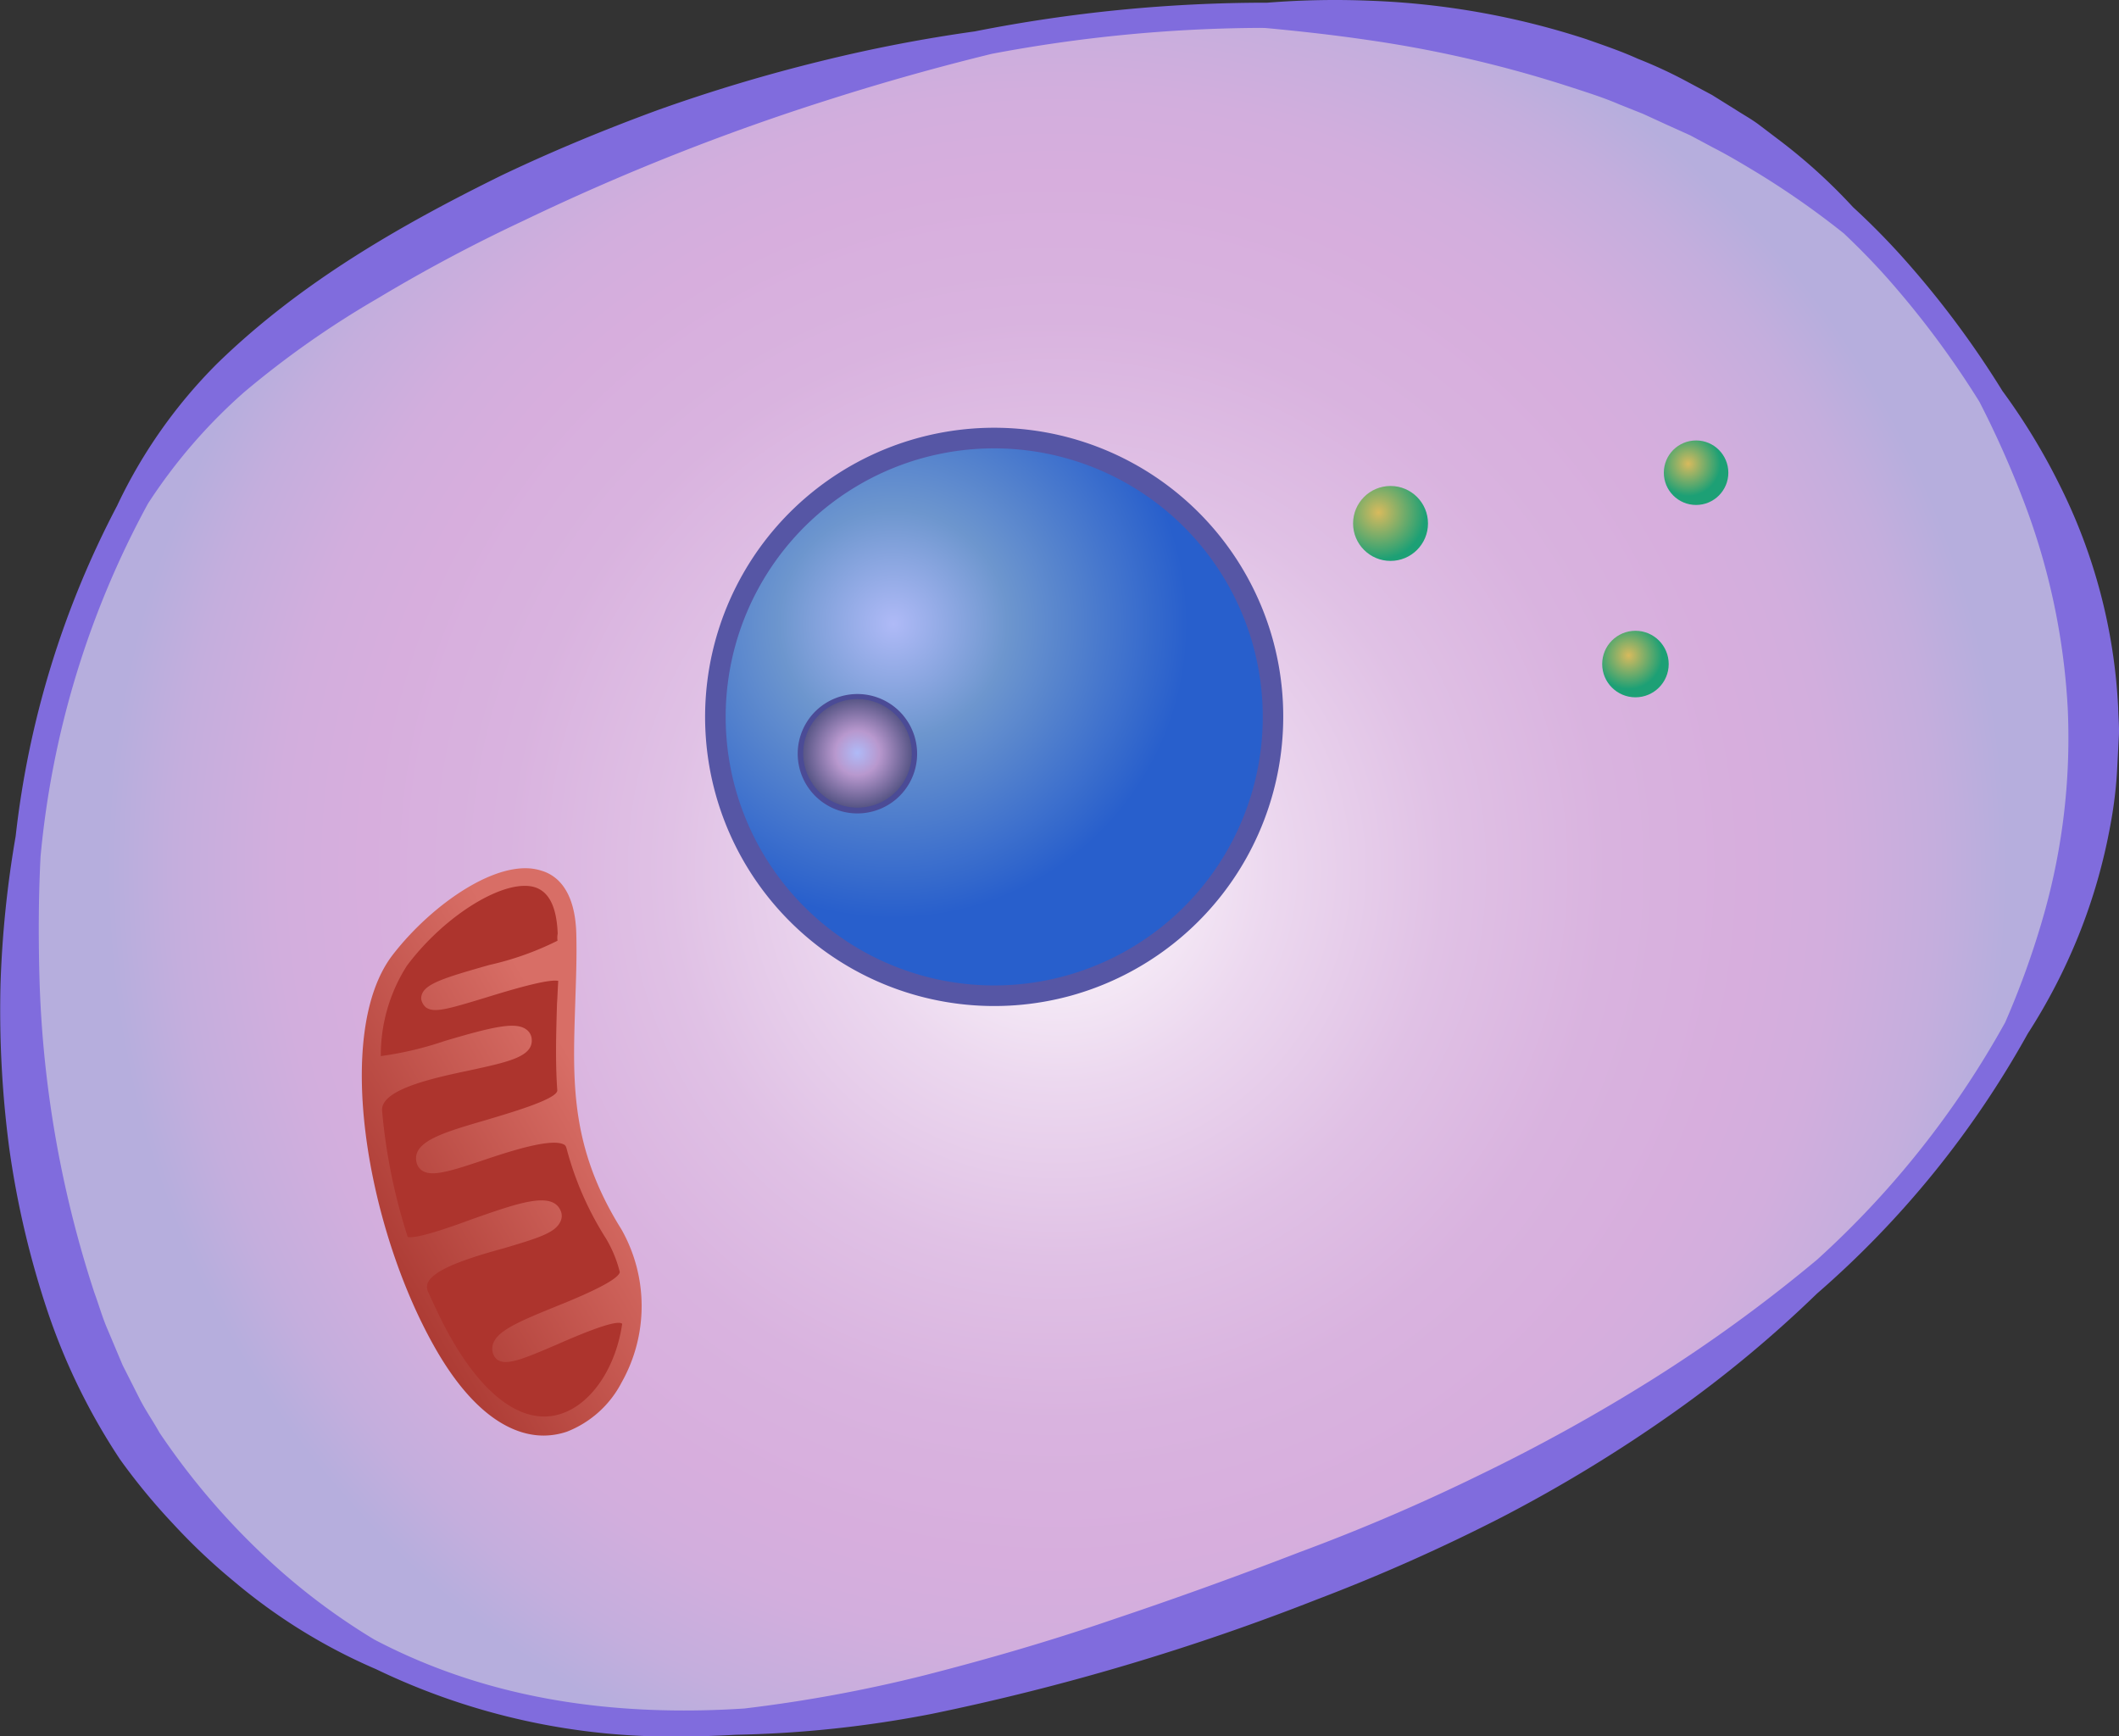 <svg id="Layer_1" data-name="Layer 1" xmlns="http://www.w3.org/2000/svg" xmlns:xlink="http://www.w3.org/1999/xlink" viewBox="0 0 126.149 103.365"><rect x="0" y="0" width="126.149" height="103.365" fill="#333333" stroke="none"/><defs><style>.cls-1{fill:url(#radial-gradient);}.cls-2{fill:#806cdd;}.cls-3{isolation:isolate;}.cls-4{fill:url(#radial-gradient-2);}.cls-5{fill:#5656a5;}.cls-6{fill:url(#radial-gradient-3);}.cls-7{fill:#4b4b96;}.cls-8{fill:url(#radial-gradient-4);}.cls-9{fill:url(#radial-gradient-5);}.cls-10{fill:url(#radial-gradient-6);}.cls-11{fill:url(#linear-gradient);}.cls-12{fill:#ad342d;}</style><radialGradient id="radial-gradient" cx="99.855" cy="100.088" r="56.564" gradientUnits="userSpaceOnUse"><stop offset="0" stop-color="#fff"/><stop offset="0.035" stop-color="#fcf8fc"/><stop offset="0.225" stop-color="#ecd8ef"/><stop offset="0.409" stop-color="#e0c1e5"/><stop offset="0.58" stop-color="#d9b3df"/><stop offset="0.729" stop-color="#d7aedd"/><stop offset="0.82" stop-color="#d2aedd"/><stop offset="0.929" stop-color="#c4aedd"/><stop offset="1" stop-color="#b6aedd"/></radialGradient><radialGradient id="radial-gradient-2" cx="-6.457" cy="967.165" r="21.816" gradientTransform="translate(-199.313 -896.511) rotate(-15.515)" gradientUnits="userSpaceOnUse"><stop offset="0" stop-color="#afbaf7"/><stop offset="0.311" stop-color="#6d96ce"/><stop offset="0.803" stop-color="#285fcc"/></radialGradient><radialGradient id="radial-gradient-3" cx="-10.571" cy="973.995" r="4.208" gradientTransform="translate(-199.313 -896.511) rotate(-15.515)" gradientUnits="userSpaceOnUse"><stop offset="0" stop-color="#afbaf7"/><stop offset="0.312" stop-color="#b898ce"/><stop offset="0.803" stop-color="#515181"/></radialGradient><radialGradient id="radial-gradient-4" cx="-141.683" cy="1128.497" r="2.803" gradientTransform="translate(-83.281 -1094.77) rotate(-15.515)" gradientUnits="userSpaceOnUse"><stop offset="0" stop-color="#d8ba5d"/><stop offset="1" stop-color="#1da075"/></radialGradient><radialGradient id="radial-gradient-5" cx="-123.145" cy="1130.637" r="1.917" xlink:href="#radial-gradient-4"/><radialGradient id="radial-gradient-6" cx="-129.612" cy="1140.682" r="2" xlink:href="#radial-gradient-4"/><linearGradient id="linear-gradient" x1="80.737" y1="838.48" x2="61.843" y2="842.228" gradientTransform="translate(-271.495 -654.296) rotate(-18.623)" gradientUnits="userSpaceOnUse"><stop offset="0" stop-color="#d86e66"/><stop offset="1" stop-color="#a33029"/></linearGradient></defs><title>Cell_generic_05</title><g id="Cell_generic"><path id="CYTOPLASM" class="cls-1" d="M150.058,64.617c-27-31-85-8-99.98,6.72-14.28,14.03-15.76,47.03-4.53,63.55,17.68,23.75,44.21,16.74,69.78,7.04C153.058,127.617,177.058,95.617,150.058,64.617Z" transform="translate(-36.925 -48.317)"/><path class="cls-2" d="M163.025,90.456a33.164,33.164,0,0,0-3.489-13.275,37.624,37.624,0,0,0-3.4-5.589,56.134,56.134,0,0,0-5.509-7.466,43.383,43.383,0,0,0-3.385-3.476,33.262,33.262,0,0,0-4.321-3.936l-1.306-.991c-.439-.326-.919-.588-1.378-.886l-1.394-.868-1.446-.774a27.283,27.283,0,0,0-2.975-1.383c-1-.453-2.033-.8-3.064-1.165a46.906,46.906,0,0,0-12.8-2.284,50.855,50.855,0,0,0-6.184.114,89.458,89.458,0,0,0-17.417,1.709A90.294,90.294,0,0,0,85.8,51.954a99.447,99.447,0,0,0-9.675,2.9c-3.164,1.16-6.285,2.447-9.334,3.9-6.047,2.978-11.98,6.377-16.938,11.205a30.113,30.113,0,0,0-5.915,8.375c-.01.02-.017.041-.027.062a55.487,55.487,0,0,0-6.054,19.7,63.461,63.461,0,0,0-.9,8.771,62.727,62.727,0,0,0,.515,9.776,54.229,54.229,0,0,0,2.238,9.593,37.555,37.555,0,0,0,4.363,8.96,37.365,37.365,0,0,0,3.167,3.842,36.226,36.226,0,0,0,3.594,3.4,33.765,33.765,0,0,0,8.473,5.24,40.48,40.48,0,0,0,18.255,4.007c1.051,0,2.11-.042,3.172-.1A67.6,67.6,0,0,0,92.4,150.34a139.9,139.9,0,0,0,22.947-6.819,109.049,109.049,0,0,0,10.993-4.891,87.5,87.5,0,0,0,10.278-6.268,71.891,71.891,0,0,0,8.47-7.034,57.334,57.334,0,0,0,12.552-15.477,34.7,34.7,0,0,0,3.033-5.859,33.856,33.856,0,0,0,1.9-6.621,25.29,25.29,0,0,0,.4-3.444l.089-1.735C163.1,91.613,163.035,91.035,163.025,90.456Zm-17.9,32.826a90.263,90.263,0,0,1-9.811,7.137,107.1,107.1,0,0,1-10.252,5.675,116.064,116.064,0,0,1-10.774,4.623q-5.521,2.132-11.109,4.006C99.46,146,95.694,147.093,91.9,148.061a85.541,85.541,0,0,1-10.672,1.961c-7.757.5-15.237-.537-22.027-4.109a38.513,38.513,0,0,1-6.811-5.224,42.992,42.992,0,0,1-5.969-7.086c-.369-.664-.8-1.28-1.153-1.958l-1.041-2.058-.9-2.135c-.308-.707-.517-1.46-.785-2.185a66.022,66.022,0,0,1-3.258-18.413c-.074-2.5-.073-5.018.054-7.535a54.369,54.369,0,0,1,6.4-21.03,32.2,32.2,0,0,1,5.715-6.621,55.568,55.568,0,0,1,7.959-5.591,95.861,95.861,0,0,1,8.676-4.62A138.084,138.084,0,0,1,86.433,54.2q4.714-1.5,9.534-2.678a88.063,88.063,0,0,1,15.959-1.545c.107,0,.214.006.322.006,2.047.19,4.076.416,6.09.712a72.333,72.333,0,0,1,12.076,2.8c.977.319,1.96.625,2.9,1.031l1.431.571,1.4.643,1.406.634,1.358.727c.918.468,1.8,1,2.682,1.533a50.4,50.4,0,0,1,5.1,3.576c.971.919,1.909,1.879,2.8,2.9a54.651,54.651,0,0,1,5.276,7.129,58.411,58.411,0,0,1,2.619,5.874,40.582,40.582,0,0,1,2.641,12.474,38.552,38.552,0,0,1-1.561,12.637,50.547,50.547,0,0,1-2.168,5.954A54.885,54.885,0,0,1,145.123,123.282Z" transform="translate(-36.925 -48.317)"/><g id="NUCLEUS"><g id="NUCLEUS-2" data-name="NUCLEUS" class="cls-3"><circle class="cls-4" cx="59.182" cy="42.68" r="16.6"/><path class="cls-5" d="M100.718,107.577a17.212,17.212,0,1,1,11.98-21.19A17.238,17.238,0,0,1,100.718,107.577Zm-8.88-31.99a15.987,15.987,0,1,0,19.68,11.13A16,16,0,0,0,91.838,75.587Z" transform="translate(-36.925 -48.317)"/></g><g id="NUCLEOLUS"><circle class="cls-6" cx="51.042" cy="44.85" r="3.39"/><path class="cls-7" d="M88.928,96.607a3.554,3.554,0,1,1,2.46-4.39A3.55,3.55,0,0,1,88.928,96.607Zm-1.82-6.56a3.233,3.233,0,1,0,3.98,2.25A3.241,3.241,0,0,0,87.108,90.047Z" transform="translate(-36.925 -48.317)"/></g></g><g id="LYSOSOME"><circle id="LYSOSOME-2" data-name="LYSOSOME" class="cls-8" cx="82.782" cy="31.16" r="2.23"/><circle id="LYSOSOME-3" data-name="LYSOSOME" class="cls-9" cx="100.972" cy="28.14" r="1.92"/><circle id="LYSOSOME-4" data-name="LYSOSOME" class="cls-10" cx="97.362" cy="39.53" r="1.98"/></g><g id="MITOCHONDRION"><path class="cls-11" d="M69.13,100.14c-2.487-.8-6.508,2-8.845,5.043-3.5,4.579-1.561,16.113,2.5,23.3,2.464,4.365,4.917,5.3,6.52,5.291a4.376,4.376,0,0,0,1.373-.233,6.209,6.209,0,0,0,3.253-2.93,9.264,9.264,0,0,0-.018-9.124c-3.061-4.89-2.891-8.806-2.746-13.363.041-1.351.105-2.748.066-4.225C71.161,101.289,70.059,100.4,69.13,100.14Z" transform="translate(-36.925 -48.317)"/><path class="cls-12" d="M70.159,106.708c-.619-.135-2.975.582-4.256.976-2.356.718-3.122.938-3.616.607a.839.839,0,0,1-.288-.514c-.014-.836,1.164-1.194,4.058-2.017a17.7,17.7,0,0,0,4.059-1.444,1.3,1.3,0,0,1,.01-.424c-.062-1.545-.489-2.471-1.348-2.755-1.753-.555-5.341,1.609-7.632,4.673a9.9,9.9,0,0,0-1.551,5.374,20.05,20.05,0,0,0,3.787-.894c2.882-.857,4.2-1.147,4.84-.714a.766.766,0,0,1,.357.606c.084,1.042-1.415,1.356-3.657,1.844-2.139.453-5.423,1.14-5.247,2.456a34.084,34.084,0,0,0,1.524,7.471c.538.124,2.585-.6,3.809-1.054,2.767-.971,4.78-1.687,5.288-.521a.755.755,0,0,1-.032.7c-.318.642-1.359.955-3.338,1.545-.595.162-1.293.359-1.944.579-1.235.416-2.333.9-2.594,1.485a.7.7,0,0,0,.036.561c.438.96.853,1.852,1.314,2.652,1.912,3.405,4.115,5.07,6.163,4.685,1.979-.361,3.632-2.6,4.058-5.417a.05.05,0,0,0-.023-.069c-.424-.239-2.791.788-3.923,1.284-2.1.9-3.27,1.407-3.684.63a.907.907,0,0,1-.048-.71c.272-.779,1.541-1.322,3.759-2.222,1.212-.485,3.693-1.512,3.783-2.039a7.329,7.329,0,0,0-.831-2.012,19,19,0,0,1-2.342-5.362c-.035-.1-.058-.172-.15-.217-.745-.4-3.159.377-4.771.92-1.99.671-3.065.995-3.638.653a.823.823,0,0,1-.38-.56c-.222-1.224,1.666-1.746,4.274-2.51,1.144-.347,4.14-1.2,4.116-1.731-.12-1.717-.068-3.377-.017-5.152C70.117,107.6,70.127,107.177,70.159,106.708Z" transform="translate(-36.925 -48.317)"/></g></g></svg>